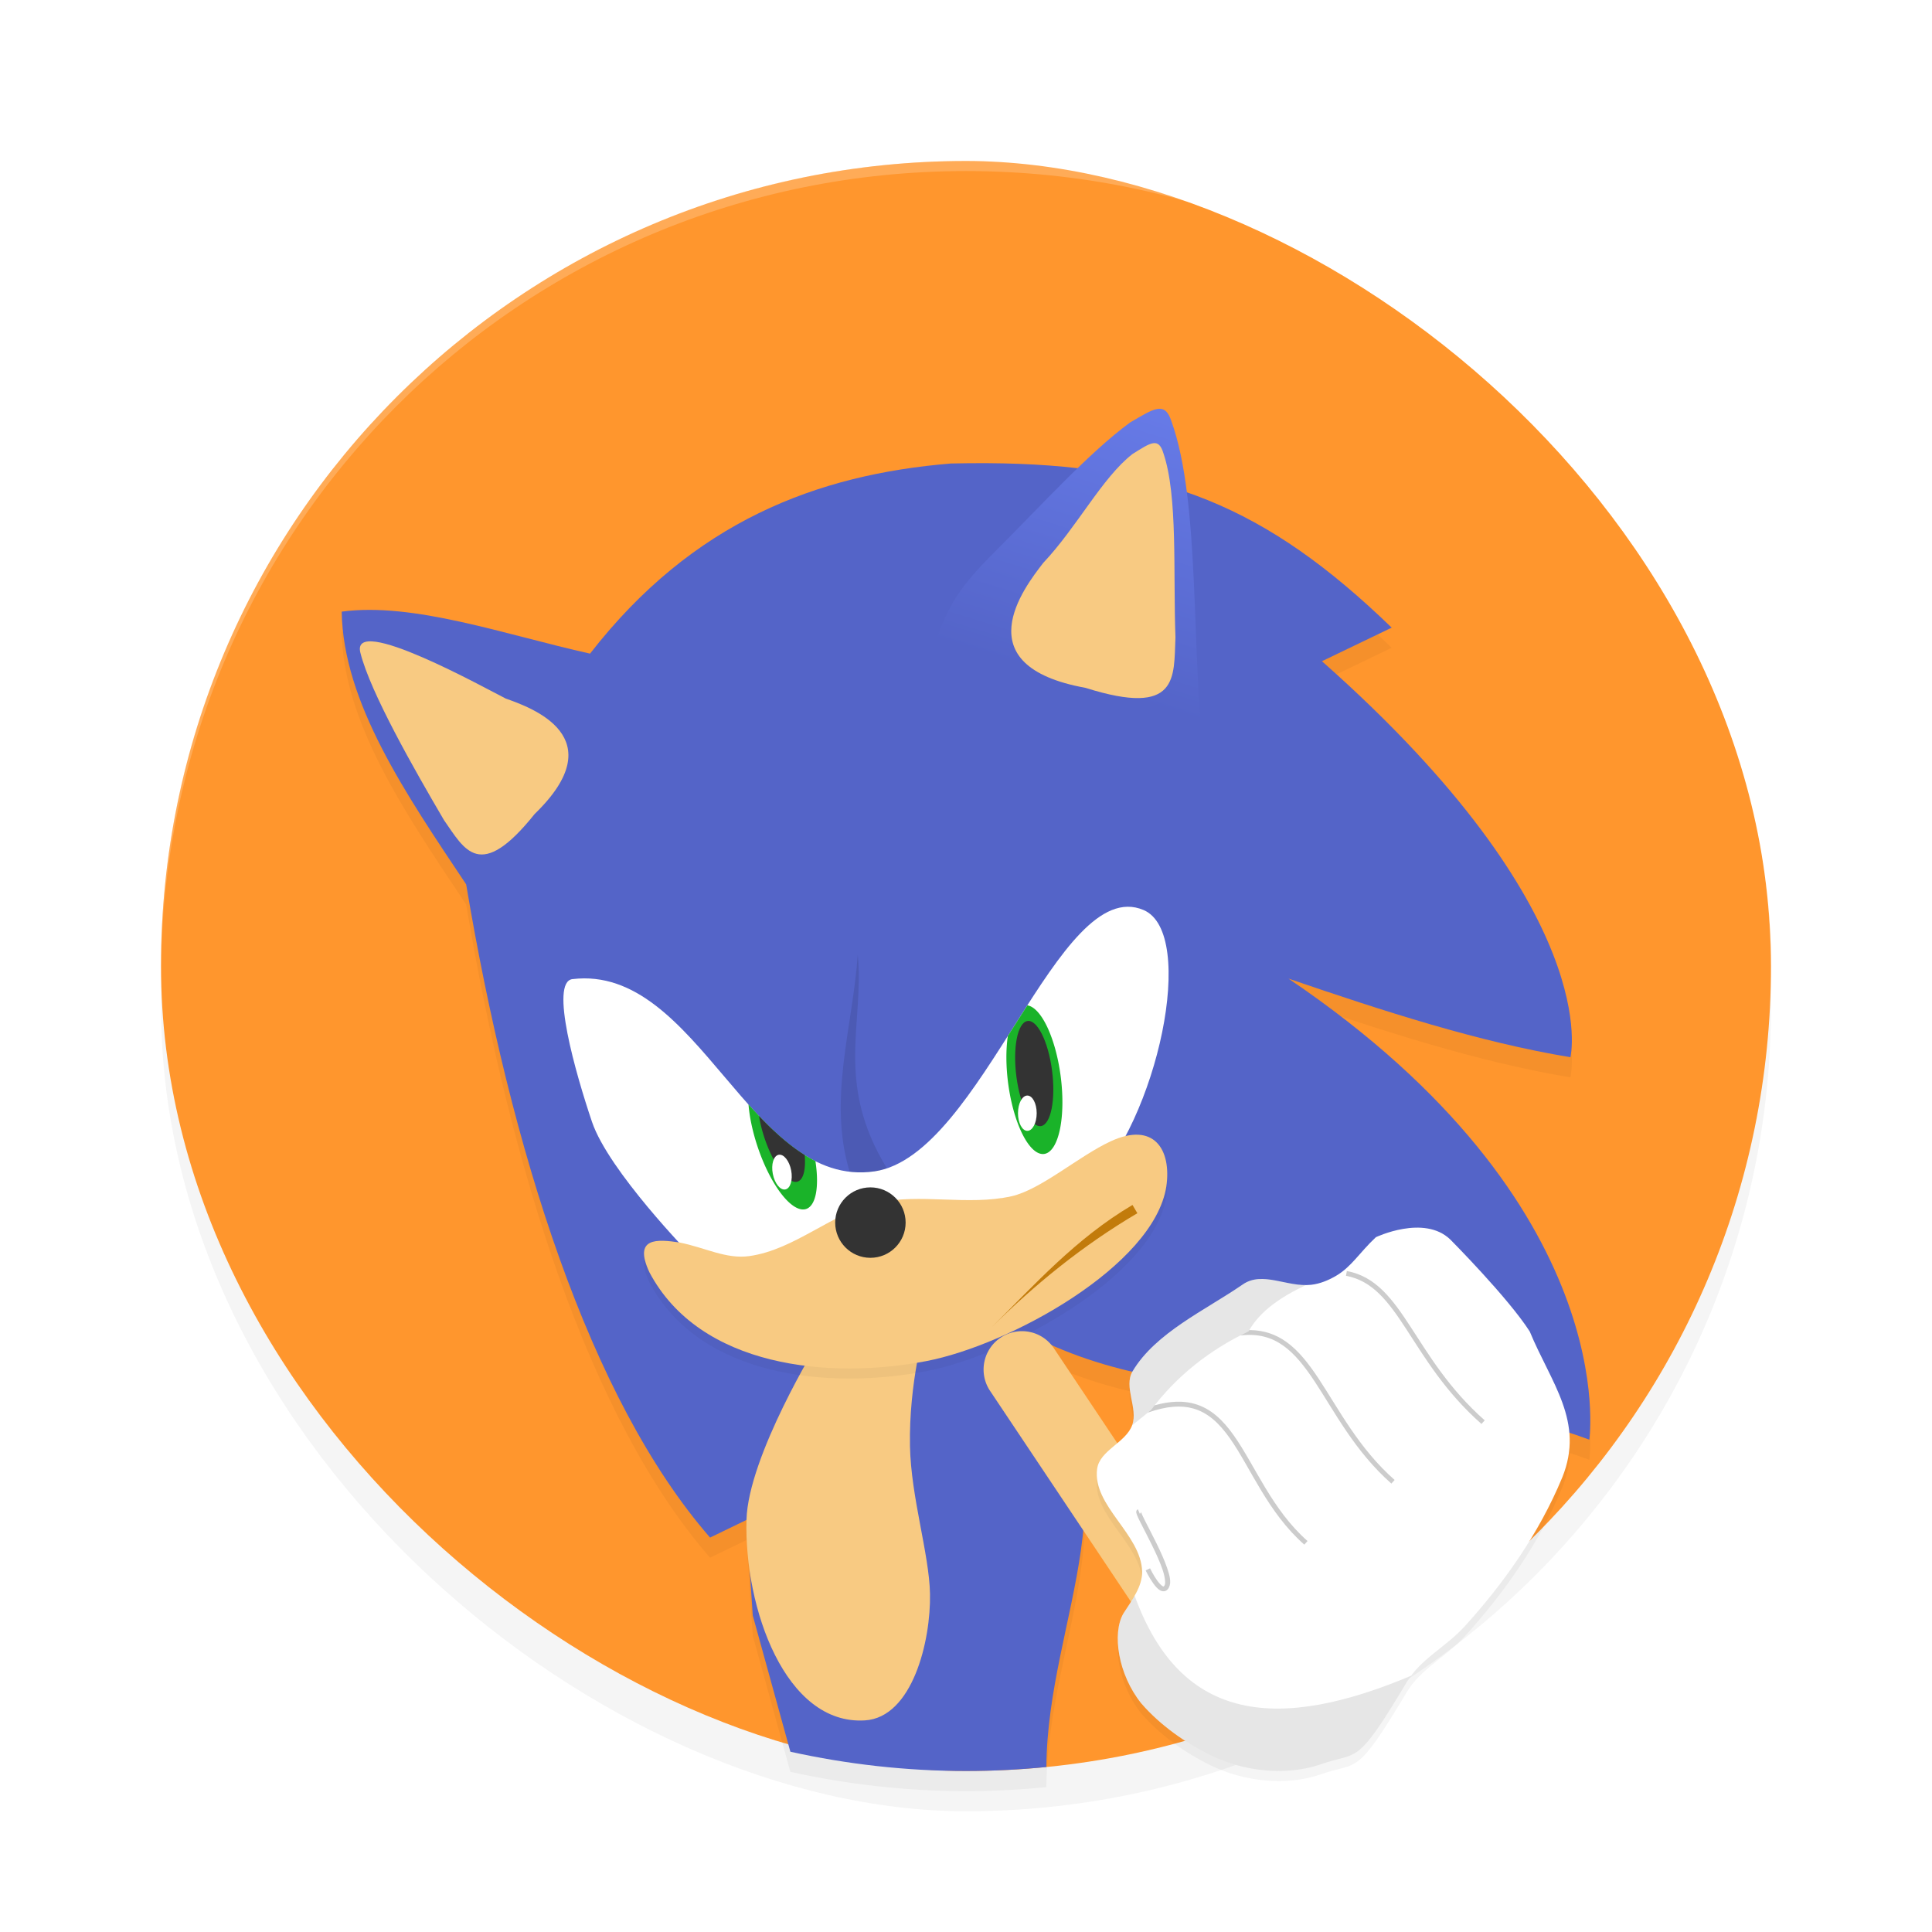 <?xml version="1.0" encoding="UTF-8" standalone="no"?>
<svg
   width="192"
   height="192"
   version="1"
   id="svg16"
   sodipodi:docname="games_sonicforces.svg"
   inkscape:version="1.1.1 (1:1.1+202109281949+c3084ef5ed)"
   xmlns:inkscape="http://www.inkscape.org/namespaces/inkscape"
   xmlns:sodipodi="http://sodipodi.sourceforge.net/DTD/sodipodi-0.dtd"
   xmlns:xlink="http://www.w3.org/1999/xlink"
   xmlns="http://www.w3.org/2000/svg"
   xmlns:svg="http://www.w3.org/2000/svg"
   xmlns:rdf="http://www.w3.org/1999/02/22-rdf-syntax-ns#"
   xmlns:cc="http://creativecommons.org/ns#"
   xmlns:dc="http://purl.org/dc/elements/1.1/">
  <defs
     id="defs20">
    <linearGradient
       inkscape:collect="always"
       id="linearGradient17423">
      <stop
         style="stop-color:#5464c8;stop-opacity:1"
         offset="0"
         id="stop17419" />
      <stop
         style="stop-color:#677be8;stop-opacity:1"
         offset="1"
         id="stop17421" />
    </linearGradient>
    <filter
       inkscape:collect="always"
       style="color-interpolation-filters:sRGB"
       id="filter867"
       x="-0.048"
       width="1.096"
       y="-0.048"
       height="1.096">
      <feGaussianBlur
         inkscape:collect="always"
         stdDeviation="3.2"
         id="feGaussianBlur869" />
    </filter>
    <linearGradient
       inkscape:collect="always"
       xlink:href="#linearGradient17423"
       id="linearGradient17425"
       x1="445.493"
       y1="-90.867"
       x2="463.47"
       y2="-149.171"
       gradientUnits="userSpaceOnUse"
       gradientTransform="matrix(0.477,0,0,0.477,-104.438,111.663)" />
    <filter
       inkscape:collect="always"
       style="color-interpolation-filters:sRGB"
       id="filter21553"
       x="-0.081"
       y="-0.07"
       width="1.161"
       height="1.14">
      <feGaussianBlur
         inkscape:collect="always"
         stdDeviation="1.578"
         id="feGaussianBlur21555" />
    </filter>
    <filter
       inkscape:collect="always"
       style="color-interpolation-filters:sRGB"
       id="filter21598"
       x="-0.05"
       y="-0.046"
       width="1.1"
       height="1.092">
      <feGaussianBlur
         inkscape:collect="always"
         stdDeviation="2.595"
         id="feGaussianBlur21600" />
    </filter>
    <filter
       inkscape:collect="always"
       style="color-interpolation-filters:sRGB"
       id="filter21722"
       x="-0.078"
       y="-0.175"
       width="1.156"
       height="1.35">
      <feGaussianBlur
         inkscape:collect="always"
         stdDeviation="1.693"
         id="feGaussianBlur21724" />
    </filter>
  </defs>
  <sodipodi:namedview
     pagecolor="#9a9a9a"
     bordercolor="#666666"
     borderopacity="1"
     objecttolerance="10"
     gridtolerance="10"
     guidetolerance="10"
     inkscape:pageopacity="0"
     inkscape:pageshadow="2"
     inkscape:window-width="1920"
     inkscape:window-height="1022"
     id="namedview18"
     showgrid="false"
     inkscape:zoom="1.88"
     inkscape:cx="72.340426"
     inkscape:cy="95.212766"
     inkscape:window-x="0"
     inkscape:window-y="34"
     inkscape:window-maximized="1"
     inkscape:current-layer="svg16"
     inkscape:pagecheckerboard="0"
     inkscape:snap-bbox="true"
     inkscape:snap-bbox-midpoints="true">
    <inkscape:grid
       type="xygrid"
       id="grid7495" />
  </sodipodi:namedview>
  <rect
     id="rect849"
     ry="80"
     rx="80"
     height="160"
     width="160"
     y="-176"
     x="-180"
     transform="matrix(0,-1,-1,0,0,0)"
     style="opacity:0.2;fill:#000000;stroke-width:4;filter:url(#filter867)" />
  <rect
     style="fill:#ff962d;fill-opacity:1;stroke-width:4"
     transform="matrix(0,-1,-1,0,0,0)"
     x="-176"
     y="-176"
     width="160"
     height="160"
     rx="80"
     ry="80"
     id="rect2" />
  <path
     id="path21557"
     style="opacity:0.2;fill:#000000;fill-opacity:1;stroke-width:2.86;stroke-linecap:round;stroke-linejoin:round;filter:url(#filter21598)"
     d="m 115.268,42.623 c -0.662,-0.017 -1.59,0.554 -2.973,1.371 -1.639,1.2 -3.395,2.785 -5.205,4.537 -2.801,-0.322 -5.784,-0.483 -9.014,-0.502 -1.16,-0.007 -2.35,0.005 -3.576,0.033 -13.283,1.094 -25.655,5.756 -35.863,18.895 -8.454,-1.884 -17.544,-5.139 -24.68,-4.172 0.148,9.033 6.337,18.068 12.369,27.102 4.438,26.405 12.248,51.147 24.24,64.916 l 3.617,-1.754 0.623,9.486 3.74,13.549 C 84.164,177.325 89.999,178 96,178 c 2.696,0 5.36,-0.138 7.986,-0.396 0.122,-15.102 9.543,-28.056 -1.518,-42.891 16.823,8.596 35.494,2.98 55.479,10.361 -0.014,-0.032 3.449,-23.279 -29.902,-45.822 9.443,3.229 18.921,6.311 28.021,7.814 0,0 3.561,-14.354 -24.693,-39.355 L 138.305,64.375 c -6.932,-6.704 -13.194,-10.958 -20.355,-13.443 -0.337,-2.656 -0.813,-5.064 -1.525,-7.043 -0.285,-0.884 -0.641,-1.252 -1.156,-1.266 z" />
  <path
     style="opacity:0.2;fill:#ffffff;stroke-width:4"
     d="M 96 16 C 51.68 16 16 51.68 16 96 C 16 96.336 16.002 96.668 16 97 C 16 52.68 51.68 17 96 17 C 140.32 17 176 52.68 176 97 C 175.998 96.668 176 96.336 176 96 C 176 51.68 140.32 16 96 16 z "
     id="path4" />
  <path
     id="rect1037"
     style="fill:#5464c8;fill-opacity:1;stroke-width:2.86;stroke-linecap:round;stroke-linejoin:round"
     d="M 98.076 46.029 C 96.916 46.023 95.726 46.035 94.5 46.062 C 81.217 47.157 68.845 51.818 58.637 64.957 C 50.182 63.073 41.093 59.818 33.957 60.785 C 34.105 69.819 40.294 78.853 46.326 87.887 C 50.764 114.292 58.574 139.034 70.566 152.803 L 74.184 151.049 L 74.807 160.535 L 78.547 174.084 C 84.164 175.325 89.999 176 96 176 C 98.696 176 101.36 175.862 103.986 175.604 C 104.109 160.501 113.529 147.548 102.469 132.713 C 119.292 141.309 137.962 135.693 157.947 143.074 C 157.933 143.042 161.396 119.795 128.045 97.252 C 137.488 100.481 146.966 103.563 156.066 105.066 C 156.066 105.066 159.627 90.712 131.373 65.711 L 138.305 62.375 C 125.792 50.273 115.476 46.131 98.076 46.029 z " />
  <path
     id="rect7915"
     style="fill:#f8ca82;fill-opacity:1;stroke-width:0.953;stroke-linecap:round;stroke-linejoin:round"
     d="M 81.35,133.329 91.904,131.954 c 0,0 -1.594,5.463 -1.471,11.762 0.1,5.093 1.91,10.699 1.989,14.671 0.093,4.714 -1.757,12.289 -6.463,12.583 -7.917,0.495 -12.008,-11.184 -11.775,-19.921 0.17,-6.369 7.167,-17.719 7.167,-17.719 z"
     sodipodi:nodetypes="ccssssc" />
  <path
     id="rect8763"
     style="fill:#ffffff;stroke-width:0.953;stroke-linecap:round;stroke-linejoin:round"
     d="m 56.895,97.303 c 12.514,-1.502 17.68,20.924 30.03,19.103 10.705,-1.578 18.193,-29.607 26.722,-25.969 5.356,2.285 1.392,20.912 -5.48,27.649 -10.313,10.111 -39.492,6.67 -39.492,6.67 0,0 -8.193,-8.383 -9.844,-13.269 -1.619,-4.792 -4.235,-13.91 -1.936,-14.186 z"
     sodipodi:nodetypes="sssscss" />
  <path
     id="rect4531"
     style="fill:url(#linearGradient17425);fill-opacity:1;stroke-width:2.86;stroke-linecap:round;stroke-linejoin:round"
     d="m 98.954,54.746 c 4.533,-4.526 9.294,-9.788 13.342,-12.752 2.459,-1.453 3.476,-2.126 4.128,-0.105 2.895,8.042 1.932,23.099 3.245,33.539 L 91.932,67.175 c 1.835,-6.5 2.951,-8.37 7.022,-12.43 z"
     sodipodi:nodetypes="cccccc" />
  <path
     id="path5513"
     style="fill:#f8ca82;fill-opacity:1;stroke-width:2.194;stroke-linecap:round;stroke-linejoin:round"
     d="m 103.673,55.945 c 3.374,-3.58 5.858,-8.48 8.872,-10.824 1.83,-1.149 2.587,-1.682 3.073,-0.083 1.446,4.268 0.959,11.824 1.198,18.309 -0.181,3.943 0.395,7.961 -8.937,5.011 -12.132,-2.193 -6.093,-9.98 -4.206,-12.412 z"
     sodipodi:nodetypes="cccccc" />
  <path
     id="path6088"
     style="fill:#f8ca82;fill-opacity:1;stroke-width:1.958;stroke-linecap:round;stroke-linejoin:round"
     d="m 50.263,69.423 c -1.873,-0.933 -15.487,-8.525 -14.444,-4.539 0.989,3.943 5.362,11.602 8.309,16.627 2.033,2.894 3.542,6.218 9.009,-0.621 7.899,-7.648 -0.309,-10.558 -2.874,-11.467 z"
     sodipodi:nodetypes="ccccc" />
  <path
     id="path21684"
     style="opacity:0.2;fill:#000000;fill-opacity:1;stroke-width:2.86;stroke-linecap:round;stroke-linejoin:round;filter:url(#filter21722)"
     d="m 67.565,124.486 c 2.501,0.498 4.598,1.661 6.884,1.345 4.533,-0.625 8.206,-4.278 12.67,-5.287 4.363,-0.986 9.037,0.309 13.404,-0.662 2.908,-0.647 6.705,-4 9.835,-5.45 4.317,-2.009 6.084,0.807 5.55,4.487 -1.25,7.887 -15.583,15.755 -23.844,17.344 -9.6,1.848 -22.509,0.664 -27.531,-8.834 -1.623,-3.494 0.777,-3.286 3.033,-2.945 z"
     sodipodi:nodetypes="csssccscc" />
  <path
     id="rect6283"
     style="fill:#f8ca82;fill-opacity:1;stroke-width:2.86;stroke-linecap:round;stroke-linejoin:round"
     d="m 67.565,123.486 c 2.501,0.498 4.598,1.661 6.884,1.345 4.533,-0.625 8.206,-4.278 12.67,-5.287 4.363,-0.986 9.037,0.309 13.404,-0.662 2.908,-0.647 6.705,-4 9.835,-5.45 4.317,-2.009 6.084,0.807 5.55,4.487 -1.25,7.887 -15.583,15.755 -23.844,17.344 -9.6,1.848 -22.509,0.664 -27.531,-8.834 -1.623,-3.494 0.777,-3.286 3.033,-2.945 z"
     sodipodi:nodetypes="csssccscc" />
  <circle
     style="fill:#333333;fill-opacity:1;stroke-width:2.85;stroke-linecap:round;stroke-linejoin:round"
     id="path7375"
     cx="86.5"
     cy="121.5"
     r="3.5" />
  <path
     style="color:#000000;fill:#c27b0b;fill-opacity:1;stroke-width:0.477;-inkscape-stroke:none"
     d="m 112.546,119.747 c -5.609,3.309 -9.717,7.918 -14.03,12.186 v 0 c 4.271,-4.226 8.986,-8.103 14.514,-11.365 z"
     id="path7512"
     sodipodi:nodetypes="ccccc" />
  <path
     id="path9917"
     style="fill:#1ab329;fill-opacity:1;stroke-width:0.75;stroke-linecap:round;stroke-linejoin:round;stroke-miterlimit:4;stroke-dasharray:none"
     d="m 102.097,99.912 c -0.64,0.997 -1.287,2.012 -1.939,3.04 a 7.449,2.634 82.553 0 0 0.041,4.788 7.449,2.634 82.553 0 0 3.6,6.933 7.449,2.634 82.553 0 0 1.595,-7.828 7.449,2.634 82.553 0 0 -3.297,-6.933 z" />
  <ellipse
     style="fill:#333333;stroke-width:0.521;stroke-linecap:round;stroke-linejoin:round;stroke-miterlimit:4;stroke-dasharray:none"
     id="ellipse10291"
     cx="88.176"
     cy="123.193"
     rx="1.798"
     ry="5.262"
     transform="matrix(0.984,-0.176,0.13,0.992,0,0)" />
  <ellipse
     style="fill:#ffffff;stroke-width:0.953;stroke-linecap:round;stroke-linejoin:round;stroke-miterlimit:4;stroke-dasharray:none"
     id="path10315"
     cx="102.096"
     cy="110.628"
     rx="0.929"
     ry="1.754" />
  <path
     id="ellipse10441"
     style="fill:#1ab329;fill-opacity:1;stroke-width:0.75;stroke-linecap:round;stroke-linejoin:round;stroke-miterlimit:4;stroke-dasharray:none"
     d="m 74.384,109.752 a 7.449,2.634 71.651 0 0 0.921,4.256 7.449,2.634 71.651 0 0 4.846,6.126 7.449,2.634 71.651 0 0 0.884,-4.748 c -2.41,-1.214 -4.564,-3.3 -6.651,-5.633 z" />
  <path
     id="ellipse10443"
     style="fill:#333333;stroke-width:0.52;stroke-linecap:round;stroke-linejoin:round;stroke-miterlimit:4;stroke-dasharray:none"
     d="m 75.427,110.902 a 5.263,1.796 71.99 0 0 0.538,2.162 5.263,1.796 71.99 0 0 3.336,4.349 5.263,1.796 71.99 0 0 0.668,-2.627 c -1.6,-0.999 -3.095,-2.356 -4.542,-3.884 z" />
  <ellipse
     style="fill:#ffffff;stroke-width:0.953;stroke-linecap:round;stroke-linejoin:round;stroke-miterlimit:4;stroke-dasharray:none"
     id="ellipse10445"
     cx="54.28"
     cy="129.079"
     rx="0.929"
     ry="1.754"
     transform="rotate(-10.902)" />
  <path
     style="color:#000000;fill:#f8ca82;fill-opacity:1;stroke-width:0.477;stroke-linecap:round;-inkscape-stroke:none"
     d="m 102.304,132.362 a 3.813,3.813 0 0 0 -2.862,0.57 3.813,3.813 0 0 0 -1.052,5.289 l 15.862,23.737 a 3.813,3.813 0 0 0 5.289,1.052 3.813,3.813 0 0 0 1.052,-5.289 l -15.862,-23.737 a 3.813,3.813 0 0 0 -2.427,-1.622 z"
     id="path14428" />
  <path
     id="path21515"
     style="opacity:0.2;fill:#000000;stroke-width:0.965;stroke-linecap:round;stroke-linejoin:round;filter:url(#filter21553)"
     d="m 109.034,146.972 c 0.243,-1.84 2.866,-2.606 3.486,-4.357 0.593,-1.674 -0.881,-3.796 0.026,-5.325 2.285,-3.852 7.247,-6.081 10.96,-8.644 1.972,-1.361 4.407,0.298 6.792,0.035 0.872,-0.096 1.719,-0.447 2.474,-0.889 1.546,-0.906 2.324,-2.307 3.964,-3.842 0,0 4.786,-2.28 7.389,0.228 0,0 5.728,5.755 7.899,9.144 2.119,5.123 5.476,8.97 3.229,14.51 -2.308,5.584 -5.867,10.589 -9.71,14.808 -1.88,2.064 -4.359,3.203 -5.764,5.558 -5.077,8.506 -4.775,6.82 -8.475,8.119 -3.461,1.216 -7.682,0.739 -10.977,-0.871 -2.482,-1.212 -5.022,-2.986 -6.909,-5.166 -2.3,-2.864 -2.919,-6.958 -1.784,-8.922 0.86,-1.35 1.902,-2.693 1.868,-4.184 -0.084,-3.709 -4.957,-6.525 -4.471,-10.203 z"
     sodipodi:nodetypes="ssssssccccssssccsss" />
  <path
     id="rect10469"
     style="fill:#ffffff;stroke-width:0.965;stroke-linecap:round;stroke-linejoin:round"
     d="m 109.034,145.972 c 0.243,-1.84 2.866,-2.606 3.486,-4.357 0.593,-1.674 -0.881,-3.796 0.026,-5.325 2.285,-3.852 7.247,-6.081 10.96,-8.644 1.972,-1.361 4.407,0.298 6.792,0.035 0.872,-0.096 1.719,-0.447 2.474,-0.889 1.546,-0.906 2.324,-2.307 3.964,-3.842 0,0 4.786,-2.28 7.389,0.228 0,0 5.728,5.755 7.899,9.144 2.119,5.123 5.476,8.97 3.229,14.51 -2.308,5.584 -5.867,10.589 -9.71,14.808 -1.88,2.064 -4.359,3.203 -5.764,5.558 -5.077,8.506 -4.775,6.82 -8.475,8.119 -3.461,1.216 -7.682,0.739 -10.977,-0.871 -2.482,-1.212 -5.022,-2.986 -6.909,-5.166 -2.3,-2.864 -2.919,-6.958 -1.784,-8.922 0.86,-1.35 1.902,-2.693 1.868,-4.184 -0.084,-3.709 -4.957,-6.525 -4.471,-10.203 z"
     sodipodi:nodetypes="ssssssccccssssccsss" />
  <path
     id="path19509"
     style="opacity:0.1;fill:#000000;fill-opacity:1;stroke-width:9.196;stroke-linecap:round;stroke-linejoin:round;stroke-miterlimit:4;stroke-dasharray:none"
     d="m 125.065,127.114 c -0.543,0.04 -1.065,0.191 -1.558,0.531 -3.713,2.563 -8.674,4.793 -10.96,8.644 -0.907,1.529 0.566,3.652 -0.026,5.326 -0.004,0.012 -0.011,0.022 -0.015,0.034 l 1.871,-1.51 c 2.577,-3.432 5.855,-5.991 9.707,-7.834 1.137,-2.041 3.247,-3.433 5.698,-4.598 -1.62,0.008 -3.246,-0.701 -4.717,-0.593 z"
     sodipodi:nodetypes="ssssccccs" />
  <path
     id="path12712"
     style="color:#000000;opacity:0.2;fill:#000000;stroke-width:0.483;-inkscape-stroke:none"
     d="m 133.85,126.314 -0.089,0.473 c 2.634,0.489 4.172,2.511 5.977,5.275 1.804,2.764 3.848,6.234 7.49,9.449 l 0.321,-0.36 c -3.58,-3.16 -5.591,-6.572 -7.405,-9.351 -1.814,-2.779 -3.456,-4.959 -6.294,-5.486 z m -9.622,5.869 c -0.024,-2.6e-4 -0.049,0.002 -0.073,0.002 -0.024,0.04 -0.049,0.08 -0.072,0.12 -0.272,0.13 -0.541,0.266 -0.807,0.403 l 9.7e-4,0.007 c 1.761,-0.207 3.088,0.192 4.246,1.01 1.157,0.818 2.138,2.07 3.126,3.563 1.976,2.986 3.974,6.925 7.625,10.148 l 0.321,-0.36 c -3.57,-3.151 -5.542,-7.029 -7.542,-10.052 -1,-1.512 -2.009,-2.814 -3.25,-3.691 -1.009,-0.713 -2.174,-1.136 -3.575,-1.151 z m -7.374,7.122 c -0.644,0.024 -1.342,0.139 -2.104,0.352 -0.126,0.159 -0.251,0.318 -0.373,0.481 l -0.306,0.247 c 1.866,-0.661 3.318,-0.744 4.5,-0.413 1.495,0.419 2.61,1.492 3.644,2.952 2.068,2.92 3.738,7.345 7.404,10.581 l 0.321,-0.36 c -3.556,-3.138 -5.202,-7.492 -7.33,-10.498 -1.064,-1.503 -2.267,-2.679 -3.909,-3.139 -0.411,-0.115 -0.845,-0.184 -1.31,-0.204 -0.174,-0.007 -0.353,-0.008 -0.536,-9.6e-4 z m -3.772,10.684 c -0.104,0.044 -0.153,0.157 -0.162,0.218 -0.008,0.061 -4.2e-4,0.1 0.007,0.14 0.016,0.08 0.044,0.158 0.082,0.253 0.077,0.19 0.196,0.438 0.346,0.736 0.299,0.597 0.718,1.387 1.124,2.214 0.406,0.827 0.801,1.692 1.05,2.423 0.249,0.731 0.314,1.34 0.217,1.549 -0.051,0.111 -0.092,0.134 -0.103,0.138 -0.011,0.004 -0.029,0.009 -0.092,-0.022 -0.126,-0.063 -0.344,-0.283 -0.538,-0.55 -0.387,-0.534 -0.723,-1.229 -0.723,-1.229 l -0.437,0.208 c 0,0 0.342,0.716 0.768,1.302 0.213,0.293 0.434,0.56 0.714,0.699 0.14,0.07 0.316,0.104 0.482,0.04 0.166,-0.064 0.286,-0.206 0.369,-0.385 0.225,-0.487 0.063,-1.136 -0.199,-1.904 -0.262,-0.768 -0.664,-1.644 -1.074,-2.48 -0.41,-0.835 -0.831,-1.629 -1.126,-2.217 -0.148,-0.294 -0.264,-0.538 -0.33,-0.701 -0.033,-0.082 -0.052,-0.146 -0.057,-0.167 -0.002,-0.011 10e-4,-0.012 -0.003,0.019 -0.004,0.03 -0.042,0.124 -0.127,0.16 z"
     sodipodi:nodetypes="ccsccscsccccssccsssscccssccsssscssssssssssccsssssssscscc" />
  <path
     id="path18344"
     style="color:#000000;opacity:0.1;fill:#000000;stroke-width:0.483;-inkscape-stroke:none"
     d="m 112.756,158.573 c -0.341,0.602 -0.742,1.194 -1.119,1.786 -1.136,1.963 -0.517,6.058 1.784,8.921 1.887,2.18 4.428,3.954 6.91,5.166 3.294,1.609 7.516,2.086 10.977,0.87 3.7,-1.299 3.398,0.386 8.475,-8.12 0.141,-0.236 0.3,-0.452 0.46,-0.666 1e-4,-1.4e-4 -1.1e-4,-9.6e-4 0,-9.6e-4 -6.484,2.74 -12.204,3.944 -16.847,2.89 -4.676,-1.062 -8.304,-4.392 -10.639,-10.847 z" />
  <path
     id="path20106"
     style="color:#000000;opacity:0.1;fill:#000000;stroke-width:0.477;-inkscape-stroke:none"
     d="m 85.244,94.873 c -0.498,7.189 -2.994,14.377 -0.809,21.566 0.799,0.094 1.625,0.095 2.489,-0.033 0.409,-0.06 0.812,-0.171 1.212,-0.305 -5.208,-8.518 -2.222,-14.435 -2.892,-21.228 z"
     sodipodi:nodetypes="ccscc" />
</svg>
